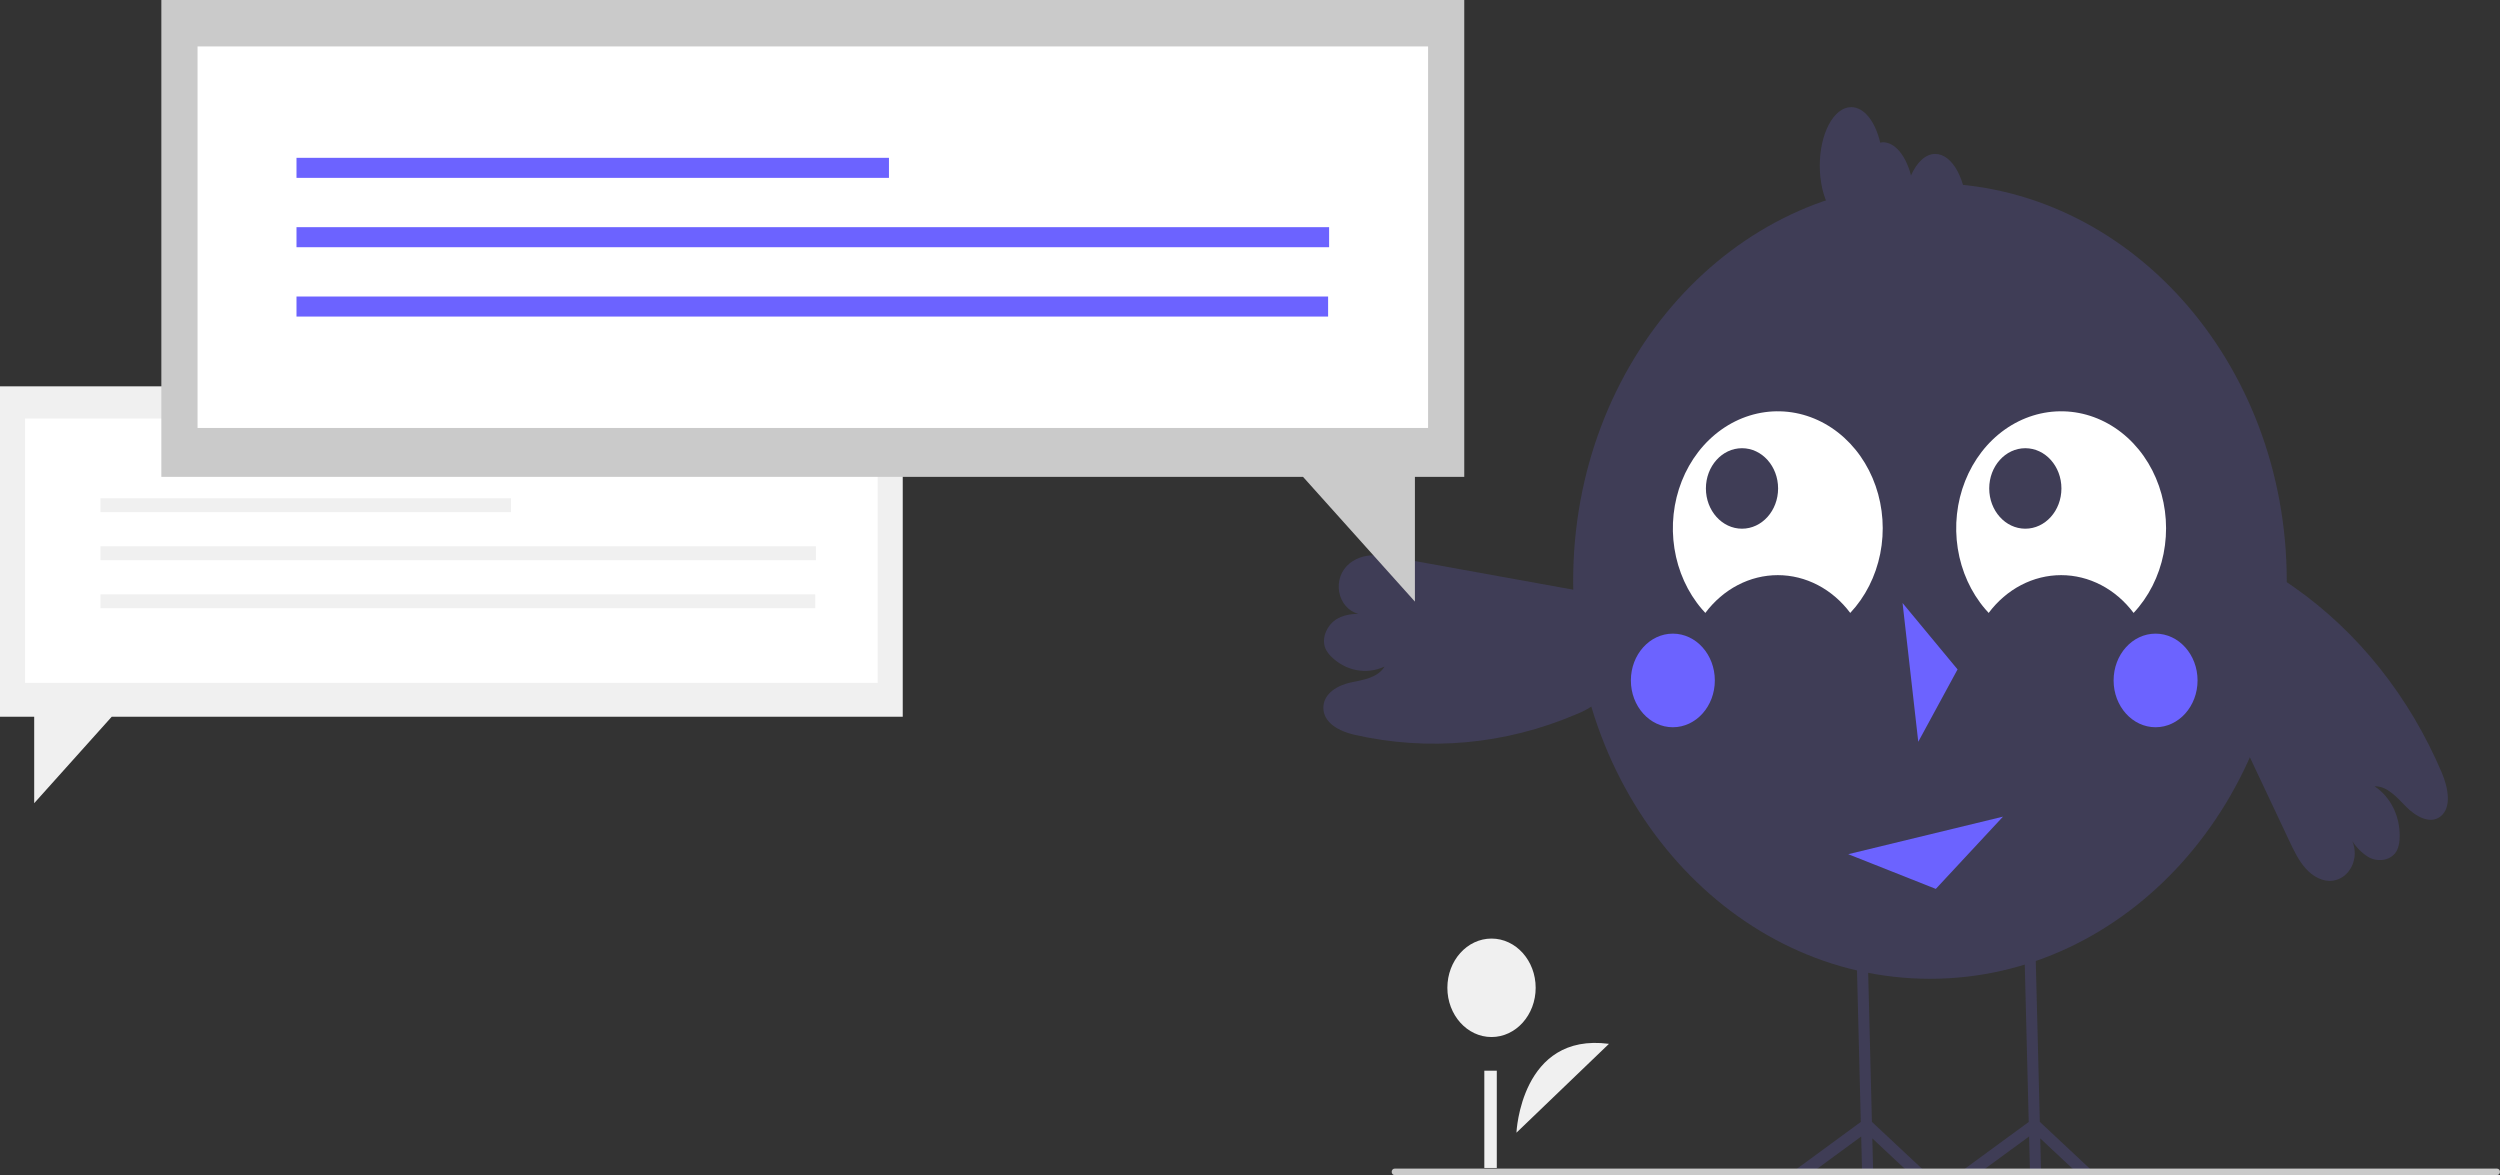 <svg width="2953" height="1388" viewBox="0 0 2953 1388" fill="none" xmlns="http://www.w3.org/2000/svg">
<rect x="0" y="0" width="2953" height="1388" fill="#333333" stroke="none"/>
<g id="chatIllus 1">
<path id="Vector" d="M1066.32 456.353H0V846.645H40.392V948.723L131.944 846.645H1066.32V456.353Z" fill="#F0F0F0"/>
<path id="Vector_2" d="M1036.7 494.361H29.62V806.594H1036.7V494.361Z" fill="white"/>
<path id="Vector_3" d="M603.568 588.521H118.683V604.928H603.568V588.521Z" fill="#F0F0F0"/>
<path id="Vector_4" d="M963.797 645.276H118.683V661.683H963.797V645.276Z" fill="#F0F0F0"/>
<path id="Vector_5" d="M962.969 702.031H118.683V718.438H962.969V702.031Z" fill="#F0F0F0"/>
<path id="Vector_6" d="M1791.22 1337.94C1791.22 1337.94 1796.3 1219.19 1900.5 1232.99Z" fill="#F0F0F0"/>
<path id="Vector_7" d="M1761.78 1224.94C1790.58 1224.94 1813.93 1198.9 1813.93 1166.79C1813.93 1134.68 1790.58 1108.64 1761.78 1108.64C1732.97 1108.64 1709.63 1134.68 1709.63 1166.79C1709.63 1198.9 1732.97 1224.94 1761.78 1224.94Z" fill="#F0F0F0"/>
<path id="Vector_8" d="M1768.01 1264.7H1753.29V1379.6H1768.01V1264.7Z" fill="#F0F0F0"/>
<path id="Vector_9" d="M2279.67 1156.15C2512.42 1156.15 2701.11 945.778 2701.11 686.266C2701.11 426.754 2512.42 216.378 2279.67 216.378C2046.91 216.378 1858.22 426.754 1858.22 686.266C1858.22 945.778 2046.91 1156.15 2279.67 1156.15Z" fill="#3F3D56"/>
<path id="Vector_10" d="M2014.34 723.986C2024.81 710.015 2037.9 698.776 2052.69 691.065C2067.48 683.353 2083.6 679.356 2099.93 679.356C2116.26 679.356 2132.39 683.353 2147.18 691.065C2161.97 698.776 2175.06 710.015 2185.52 723.986C2203.26 705.111 2215.57 680.798 2220.91 654.12C2226.25 627.443 2224.37 599.599 2215.52 574.11C2206.67 548.621 2191.23 526.631 2171.17 510.922C2151.11 495.213 2127.32 486.49 2102.81 485.856C2078.3 485.222 2054.17 492.705 2033.48 507.359C2012.78 522.014 1996.45 543.181 1986.54 568.185C1976.64 593.189 1973.61 620.906 1977.83 647.831C1982.05 674.756 1993.34 699.68 2010.27 719.451C2011.6 720.998 2012.95 722.509 2014.34 723.986Z" fill="white"/>
<path id="Vector_11" d="M2349.02 723.986C2359.48 710.015 2372.57 698.777 2387.36 691.065C2402.15 683.353 2418.28 679.356 2434.61 679.356C2450.94 679.356 2467.06 683.353 2481.85 691.065C2496.64 698.777 2509.73 710.015 2520.2 723.986C2537.93 705.111 2550.25 680.798 2555.59 654.12C2560.93 627.443 2559.05 599.599 2550.2 574.11C2541.34 548.621 2525.91 526.631 2505.85 510.922C2485.79 495.213 2461.99 486.49 2437.49 485.856C2412.98 485.222 2388.85 492.705 2368.15 507.359C2347.46 522.014 2331.13 543.181 2321.22 568.185C2311.32 593.189 2308.28 620.906 2312.51 647.831C2316.73 674.756 2328.02 699.68 2344.95 719.451C2346.27 720.998 2347.63 722.509 2349.02 723.986Z" fill="white"/>
<path id="eye1" d="M2057.65 624.501C2081.2 624.501 2100.29 603.217 2100.29 576.961C2100.29 550.705 2081.2 529.421 2057.65 529.421C2034.1 529.421 2015.01 550.705 2015.01 576.961C2015.01 603.217 2034.1 624.501 2057.65 624.501Z" fill="#3F3D56"/>
<path id="eye2" d="M2392.31 624.501C2415.86 624.501 2434.95 603.217 2434.95 576.961C2434.95 550.705 2415.86 529.421 2392.31 529.421C2368.76 529.421 2349.67 550.705 2349.67 576.961C2349.67 603.217 2368.76 624.501 2392.31 624.501Z" fill="#3F3D56"/>
<path id="dimple1" d="M1975.98 859.019C2003.36 859.019 2025.56 834.269 2025.56 803.738C2025.56 773.207 2003.36 748.457 1975.98 748.457C1948.59 748.457 1926.39 773.207 1926.39 803.738C1926.39 834.269 1948.59 859.019 1975.98 859.019Z" fill="#6C63FF"/>
<path id="dimple2" d="M2546.17 859.019C2573.55 859.019 2595.75 834.269 2595.75 803.738C2595.75 773.207 2573.55 748.457 2546.17 748.457C2518.79 748.457 2496.59 773.207 2496.59 803.738C2496.59 834.269 2518.79 859.019 2546.17 859.019Z" fill="#6C63FF"/>
<g id="mouth">
<path id="Vector_12" d="M2365.93 964.627L2183.13 1008.97L2286.57 1049.97L2365.93 964.627Z" fill="#6C63FF"/>
</g>
<path id="Vector_13" d="M2452.15 1384.19L2409.93 1344.68L2410.91 1384.19H2397.8L2396.75 1342.41L2339.75 1384.19H2315.89L2396.33 1325.24L2393.21 1201.46L2390.88 1107.98L2403.96 1107.57L2406.32 1201.46L2409.43 1325.13L2472.53 1384.19H2452.15Z" fill="#3F3D56"/>
<path id="Vector_14" d="M2253.8 1384.19L2211.58 1344.68L2212.57 1384.19H2199.49L2198.44 1342.41L2141.44 1384.19H2117.58L2197.98 1325.24L2194.87 1201.46L2192.54 1107.98L2205.65 1107.57L2208.01 1201.46L2211.09 1325.13L2274.19 1384.19H2253.8Z" fill="#3F3D56"/>
<path id="upperpart" d="M2285.86 181.828C2274.3 181.828 2264.1 191.843 2257.28 207.226C2251.27 184.094 2238.64 168.008 2223.89 168.008C2222.88 168.119 2221.89 168.305 2220.91 168.565C2215.24 143.868 2202.06 126.547 2186.7 126.547C2166.16 126.547 2149.51 157.485 2149.51 195.648C2149.51 233.811 2166.16 264.749 2186.7 264.749C2187.7 264.638 2188.7 264.452 2189.68 264.192C2195.35 288.889 2208.52 306.21 2223.89 306.21C2235.45 306.21 2245.65 296.195 2252.47 280.812C2258.48 303.943 2271.11 320.03 2285.86 320.03C2306.4 320.03 2323.05 289.092 2323.05 250.929C2323.05 212.766 2306.4 181.828 2285.86 181.828Z" fill="#3F3D56"/>
<path id="Vector_15" d="M1882.31 700.887L1650.15 658.902C1638.45 656.786 1626.54 654.666 1614.8 656.508C1603.07 658.35 1591.32 664.792 1585.33 676.199C1582.46 681.681 1581.07 687.973 1581.32 694.317C1581.58 700.662 1583.47 706.789 1586.77 711.963C1590.07 717.136 1594.65 721.136 1599.94 723.481C1605.24 725.827 1611.02 726.417 1616.61 725.183C1603.94 724.724 1590.62 724.421 1579.37 730.951C1568.13 737.481 1560.17 753.343 1565.65 766.09C1567.29 769.608 1569.52 772.748 1572.21 775.346C1580.67 783.804 1591.11 789.417 1602.31 791.535C1613.52 793.654 1625.03 792.192 1635.52 787.318C1626.97 800.984 1610.02 803.013 1595.34 806.177C1580.67 809.342 1563.71 818.594 1563.17 835.243C1562.56 853.95 1582.52 863.893 1598.96 867.701C1686.74 887.838 1777.85 879.559 1861.55 843.839C1870.95 840.23 1879.86 835.162 1887.99 828.783C1897.12 821.061 1904.05 810.572 1907.96 798.571C1911.87 786.57 1912.6 773.567 1910.06 761.116C1907.51 748.666 1901.81 737.297 1893.62 728.37C1885.43 719.443 1875.1 713.336 1863.88 710.781" fill="#3F3D56"/>
<path id="Vector_16" d="M2884.4 913.055C2846.08 822.732 2785.39 746.515 2709.49 693.399C2701.25 687.186 2692.26 682.298 2682.8 678.881C2671.78 675.394 2660.1 675.52 2649.14 679.246C2638.19 682.971 2628.43 690.137 2621.03 699.887C2613.64 709.636 2608.92 721.555 2607.44 734.217C2605.96 746.879 2607.79 759.748 2612.7 771.284L2594.53 760.806C2631.01 838.179 2667.48 915.552 2703.96 992.925C2709.47 1004.62 2715.11 1016.51 2723.49 1025.86C2731.86 1035.22 2743.54 1041.81 2755.31 1040.29C2759.98 1039.7 2764.46 1037.88 2768.37 1034.96C2772.28 1032.05 2775.51 1028.13 2777.78 1023.54C2780.05 1018.95 2781.3 1013.81 2781.42 1008.57C2781.54 1003.33 2780.54 998.132 2778.48 993.414C2783.6 1001.46 2790.34 1008.06 2798.14 1012.7C2809.58 1018.79 2825.74 1016.36 2831.58 1003.81C2833.12 1000.23 2834.03 996.359 2834.28 992.401C2835.25 979.777 2833 967.103 2827.79 955.845C2822.57 944.587 2814.61 935.205 2804.81 928.786C2819.74 928.189 2831.39 942.083 2842.47 953.255C2853.56 964.427 2870.38 973.979 2882.65 964.459C2896.42 953.762 2891.55 929.993 2884.4 913.055Z" fill="#3F3D56"/>
<path id="chatbox" d="M190.586 0H1729.58V563.298H1671.29V710.617L1539.16 563.298H190.586V0Z" fill="#CACACA"/>
<path id="Vector_17" d="M1686.83 54.854H233.336V505.492H1686.83V54.854Z" fill="white"/>
<path id="Vector_18" d="M1050.04 186.42H350.22V210.099H1050.04V186.42Z" fill="#6C63FF"/>
<path id="Vector_19" d="M1569.95 268.333H350.22V292.012H1569.95V268.333Z" fill="#6C63FF"/>
<path id="Vector_20" d="M1568.76 350.246H350.22V373.925H1568.76V350.246Z" fill="#6C63FF"/>
<path id="Vector_21" d="M2949.58 1388H1647.27C1646.36 1388 1645.49 1387.6 1644.85 1386.88C1644.21 1386.17 1643.85 1385.2 1643.85 1384.19C1643.85 1383.18 1644.21 1382.21 1644.85 1381.49C1645.49 1380.78 1646.36 1380.38 1647.27 1380.38H2949.58C2950.49 1380.38 2951.36 1380.78 2952 1381.49C2952.64 1382.21 2953 1383.18 2953 1384.19C2953 1385.2 2952.64 1386.17 2952 1386.88C2951.36 1387.6 2950.49 1388 2949.58 1388Z" fill="#CACACA"/>
<g id="nose">
<path id="Vector_22" d="M2247.3 712.285L2265.85 876.198L2312.27 790.704L2247.3 712.285Z" fill="#6C63FF"/>
</g>
</g>
</svg>
